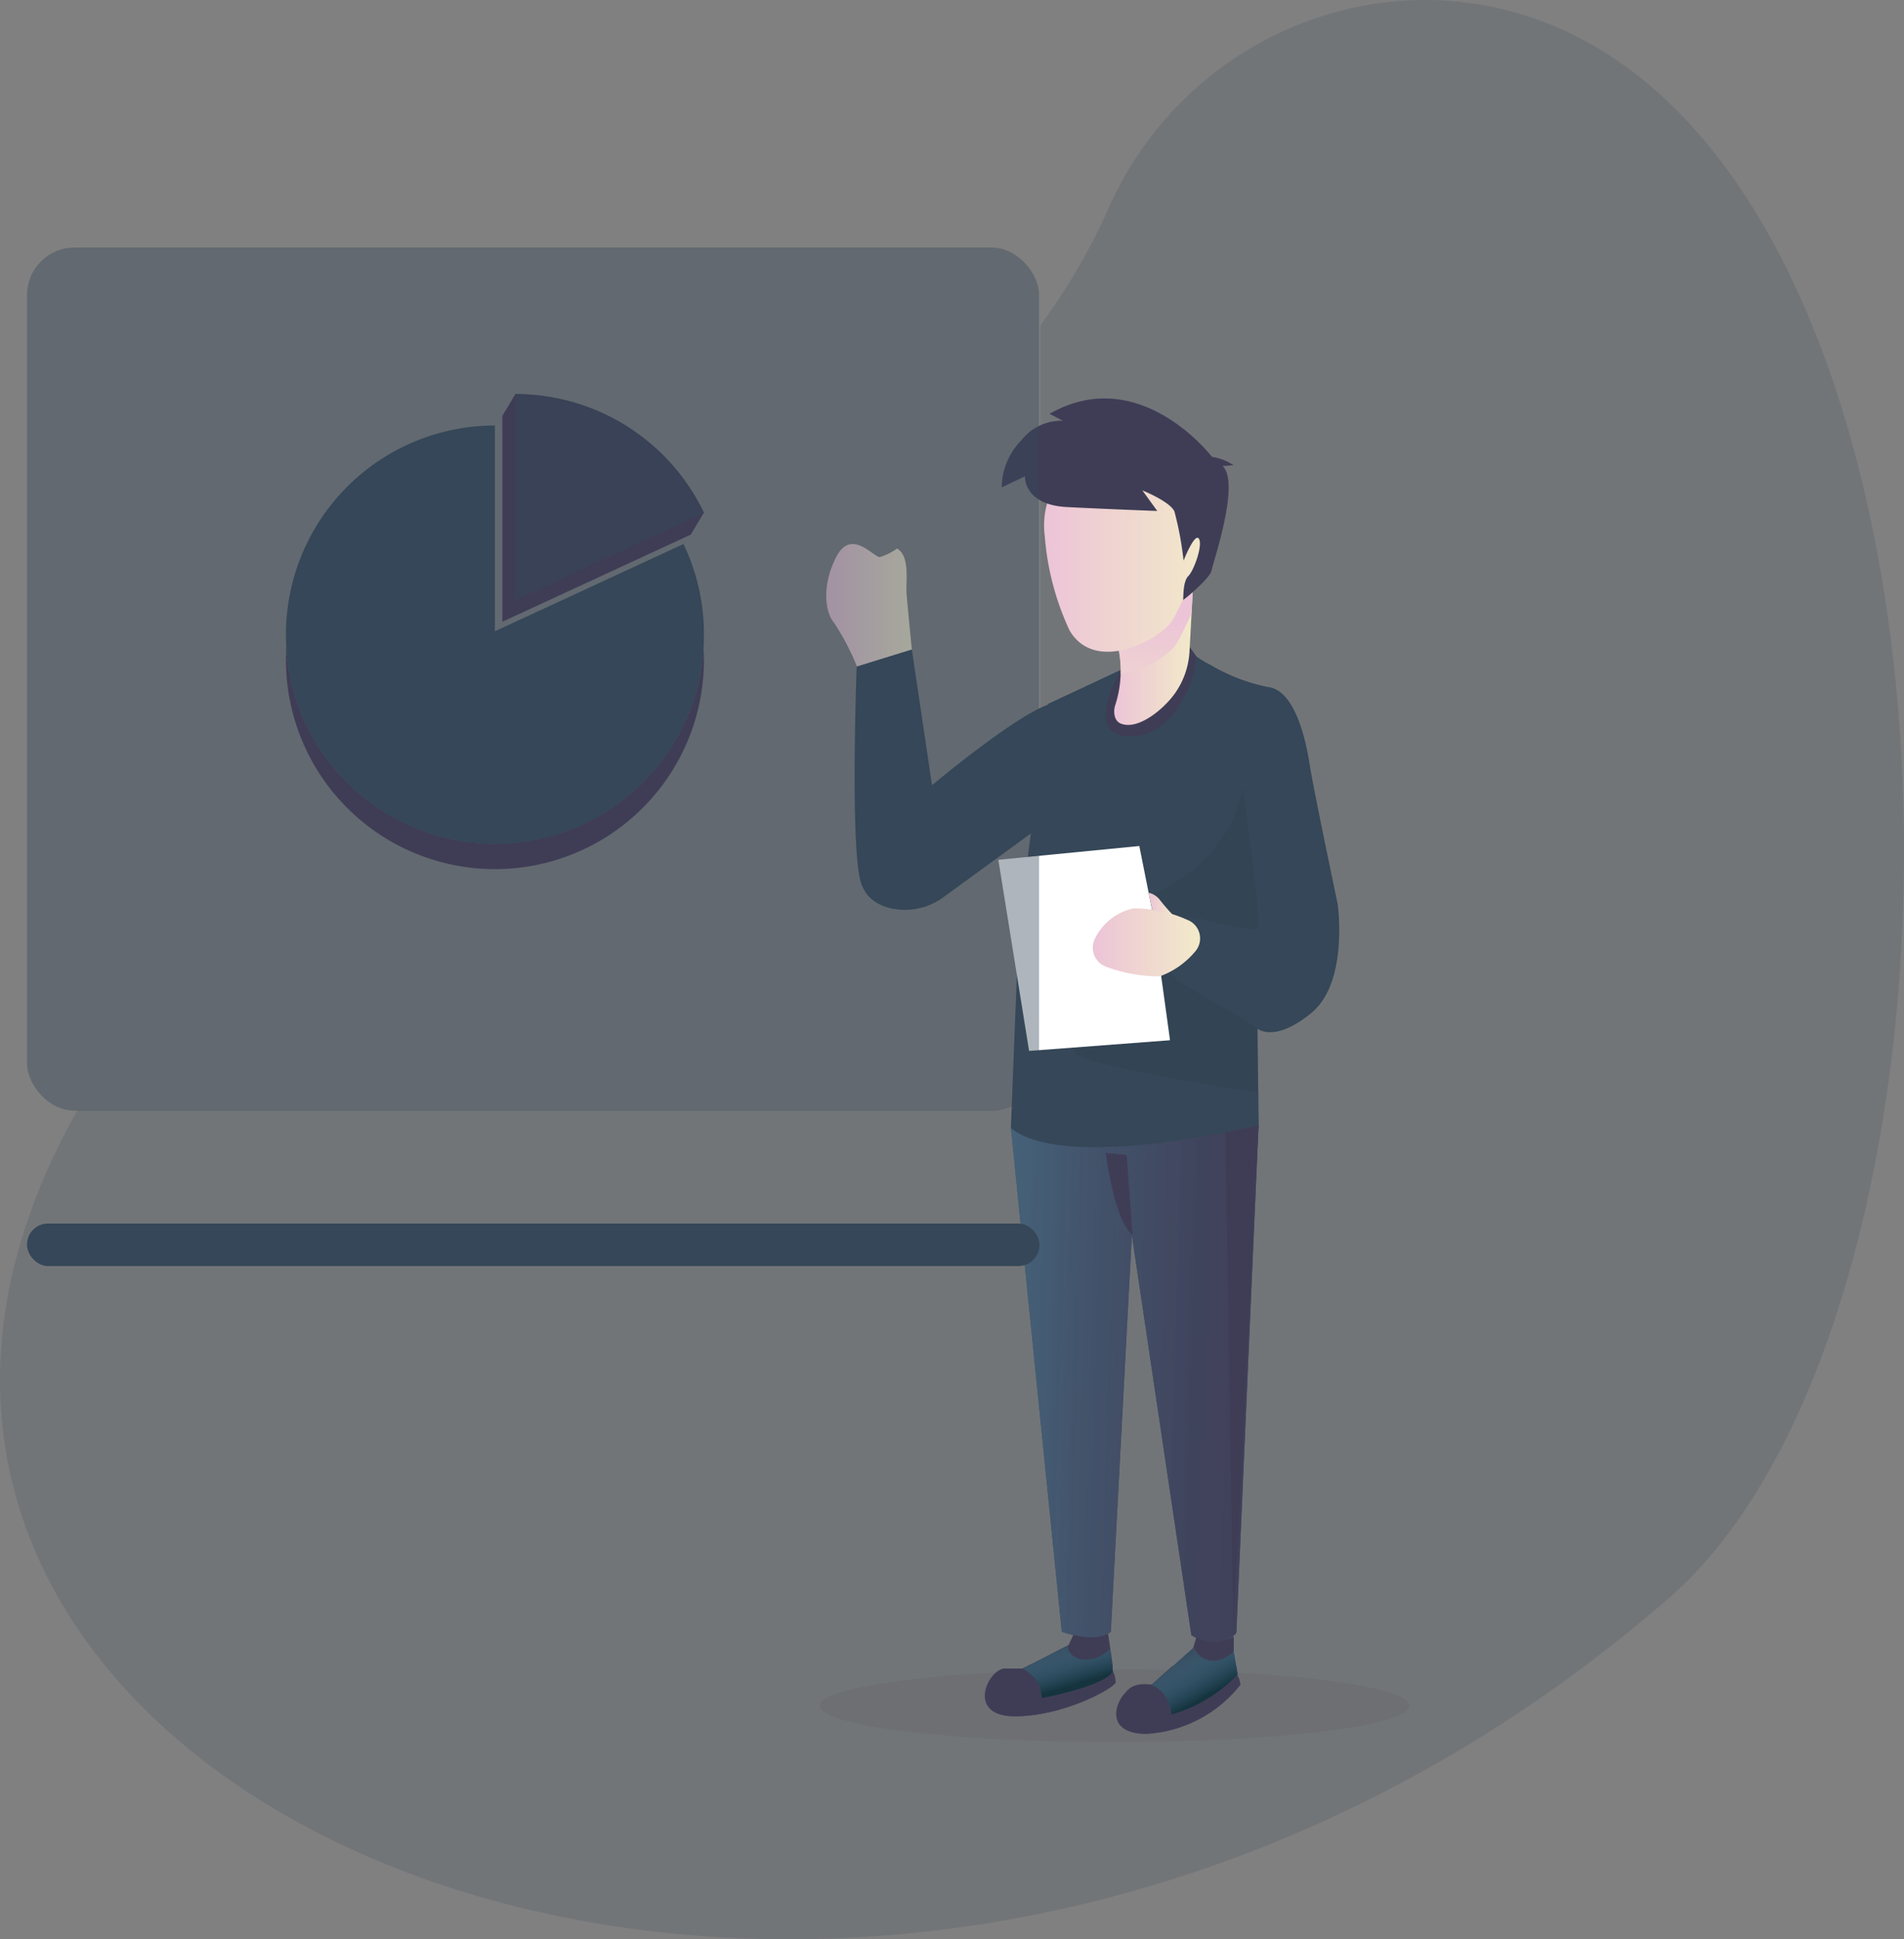 <svg id="Layer_1" data-name="Layer 1" xmlns="http://www.w3.org/2000/svg" xmlns:xlink="http://www.w3.org/1999/xlink" viewBox="0 0 585 595.61"><rect x="0" y="0" width="585" height="595.61" fill="#808080" stroke="none"/><defs><linearGradient id="linear-gradient" x1="324.86" y1="420.8" x2="511.08" y2="426.34" gradientUnits="userSpaceOnUse"><stop offset="0" stop-color="#68e1fd" stop-opacity="0"/><stop offset="0.02" stop-color="#66daf6" stop-opacity="0.04"/><stop offset="0.18" stop-color="#58a1bc" stop-opacity="0.39"/><stop offset="0.35" stop-color="#4d758f" stop-opacity="0.66"/><stop offset="0.53" stop-color="#45566f" stop-opacity="0.85"/><stop offset="0.73" stop-color="#40435c" stop-opacity="0.96"/><stop offset="0.99" stop-color="#3f3d56"/></linearGradient><linearGradient id="linear-gradient-2" x1="434.37" y1="201.82" x2="458.52" y2="201.82" gradientUnits="userSpaceOnUse"><stop offset="0" stop-color="#ecc4d7"/><stop offset="0.42" stop-color="#efd4d1"/><stop offset="1" stop-color="#f2eac9"/></linearGradient><linearGradient id="linear-gradient-3" x1="447.17" y1="188.38" x2="442.19" y2="244.22" xlink:href="#linear-gradient-2"/><linearGradient id="linear-gradient-4" x1="412.81" y1="168.55" x2="464.01" y2="168.55" xlink:href="#linear-gradient-2"/><linearGradient id="linear-gradient-5" x1="424.4" y1="525.43" x2="417.84" y2="503.82" gradientUnits="userSpaceOnUse"><stop offset="0.36" stop-color="#00272e"/><stop offset="1" stop-color="#69b9eb" stop-opacity="0"/></linearGradient><linearGradient id="linear-gradient-6" x1="467.66" y1="528.81" x2="455.19" y2="506.78" xlink:href="#linear-gradient-5"/><linearGradient id="linear-gradient-7" x1="427.76" y1="289.6" x2="460.71" y2="289.6" xlink:href="#linear-gradient-2"/><linearGradient id="linear-gradient-8" x1="345.86" y1="186.01" x2="372.16" y2="186.01" xlink:href="#linear-gradient-2"/><linearGradient id="linear-gradient-9" x1="444.92" y1="277.86" x2="452.63" y2="277.86" xlink:href="#linear-gradient-2"/></defs><title>2. Data Analyze</title><path d="M604.63,491.07c-250,217-608.71,61.8-488.78-150H397.06a14.55,14.55,0,0,0,14.55-14.56V100.06a190.94,190.94,0,0,0,20.94-35.88C455.5,12.32,515-13.55,567.73,7.41,705.29,62.13,707.65,401.66,604.63,491.07Z" transform="translate(-92 -0.12)" fill="#354758" opacity="0.18"/><g id="V3"><g id="v3.v1"><g id="request"><ellipse id="Oval" cx="342.44" cy="523.88" rx="90.63" ry="11.17" fill="#000405" opacity="0.05"/><path id="Shape" d="M434.76,516.81c0,1.51-15.64,10.43-30.91,10.43s-8.08-14.82-2.87-14.66h5.21l2.92-1.46,11.21-5.74,1.67-3.6s8.91,2,10.42-.32l1.46,10.08v1.82A7.29,7.29,0,0,1,434.76,516.81Z" transform="translate(-92 -0.12)" fill="#3f3d56"/><path d="M433.87,513.36a7.26,7.26,0,0,1,.83,3.45c0,1.51-15.63,10.43-30.9,10.43s-8.08-14.82-2.87-14.66h5.21l2.92-1.46,24.6.42Z" transform="translate(-92 -0.12)" fill="#3f3d56"/><path d="M412.14,521.61a23,23,0,0,1-11.47,0c-3.44-1.88-4.53-3.29-4.38-4.75s2.19-5.64,10.43-3.65,9.95,6.36,9.95,6.36Z" transform="translate(-92 -0.12)" fill="#3f3d56"/><path d="M473.12,517.59a39.74,39.74,0,0,1-28.83,15.08c-15.63,0-8.07-14.66-2.86-14.66a18.46,18.46,0,0,0,4.32-.42l6.41-5.74,19.76.36v1.93A7.36,7.36,0,0,1,473.12,517.59Z" transform="translate(-92 -0.12)" fill="#3f3d56"/><path d="M453.1,526.3a22.7,22.7,0,0,1-11.46,0c-3.44-1.88-4.54-3.28-4.38-4.75s2.19-5.63,10.42-3.65,9.75,6.42,9.75,6.42Z" transform="translate(-92 -0.12)" fill="#3f3d56"/><path d="M402.6,346.53l15.63,154.78s10.43,3.75,15.07,0l6.46-121.9,18.29,122.94s8.55,5.53,13.81-.73l6.83-155.87S424.33,357.34,402.6,346.53Z" transform="translate(-92 -0.12)" fill="#354758"/><path d="M402.6,346.53l15.63,154.78s10.43,3.75,15.07,0l6.46-121.9,18.29,122.94s8.55,5.53,13.81-.73l6.83-155.87S424.33,357.34,402.6,346.53Z" transform="translate(-92 -0.12)" fill="url(#linear-gradient)" style="isolation:isolate"/><path d="M495,311.15c-11.42,9.45-16.63,4.91-16.63,4.91l.37,29.69s-59.84,14.56-76.15.78l2.45-62.3,3.69-28.13L382,275.58A20,20,0,0,1,365.3,279c-4.05-1.05-7.88-3.54-9.09-9-2.92-13-1-65.22-1-65.22l16.94-5.22,6.21,41.74s24.64-20.7,35.56-24.73l0-.21,25.33-11.85,18.19-4.33a42.39,42.39,0,0,0,6.51,4.18,57.13,57.13,0,0,0,17.67,6.78c8.19.89,11.62,16.23,12.72,23.49S503,277.8,503,277.8,506.42,301.71,495,311.15Z" transform="translate(-92 -0.12)" fill="#354758"/><path d="M457.58,198.91a15.6,15.6,0,0,1-21.36,7.3s-12.93,22.5,5.57,19.83c9.8-1.41,16.73-13.45,17.77-24.37Z" transform="translate(-92 -0.12)" fill="#3f3d56"/><path d="M456.75,282.66c.66-.71,3.18-.63,4.13-.39,4.25,1.08,16,4,17.4,3.11,1.66-1.05-4.59-43.79-4.59-43.79s-1.41,23.64-31.69,35c-14.75,5.53,10.11,13.09,10.11,13.09Z" transform="translate(-92 -0.12)" fill="#000405" opacity="0.05"/><path d="M456.49,303c6,3.42,18.66,10.67,21.84,13v19.57s-56-8.35-56-12.42-17.93-30.74-17.93-30.74l.37-3.34,48.42-5.74s2.31-2.75-1.23,14.58C451.54,300.05,454.59,301.94,456.49,303Z" transform="translate(-92 -0.12)" fill="#000405" opacity="0.05"/><polygon points="353.96 279.41 350.05 259.84 306.74 264.07 316.18 322.77 359.49 319.49 353.96 279.41" fill="#fff"/><path d="M458.52,180.86s-.19,3.32-.42,7.65c-.19,3.65-.43,8-.63,11.7A24.53,24.53,0,0,1,450,216.55c-2.6,2.66-8.79,7.61-13.53,5.85-2.28-.85-2.37-3.75-1.89-5.48a34,34,0,0,0,1-17.85C432.68,191.66,458.52,180.86,458.52,180.86Z" transform="translate(-92 -0.12)" fill="url(#linear-gradient-2)"/><path d="M458.52,180.86s-.19,3.32-.42,7.65c-1.81,4.05-3.51,7.35-4.44,9-1.87,3.32-9.58,8.55-17.3,9.6a33.41,33.41,0,0,0-.72-8C432.68,191.66,458.52,180.86,458.52,180.86Z" transform="translate(-92 -0.12)" fill="url(#linear-gradient-3)"/><path d="M436,136.81a24.73,24.73,0,0,0-23,27.92,83.75,83.75,0,0,0,7.61,29c8.08,13.78,28.46,2.46,31.69-3.23S468,159.2,462.74,151.94C459.15,147,449.19,136.29,436,136.81Z" transform="translate(-92 -0.12)" fill="url(#linear-gradient-4)"/><path d="M414.48,127.21l4.07,2.14a15.62,15.62,0,0,0-12.77,6.05,20.92,20.92,0,0,0-6,14.4l7.14-3.39s-.52,8.77,12.93,9.45,27.72,1.2,27.72,1.2l-4.58-6.32s8.49,3.4,9.85,6.47a101.77,101.77,0,0,1,2.81,15.09s3.39-8.61,4.69-6.74-1.46,9.71-3.23,11.48-1.46,6.89-1.61,7.31,8.34-6.63,8.75-9,8.92-27,3.39-32.09L471,143a16,16,0,0,0-6.62-2.56S442.21,111.4,414.48,127.21Z" transform="translate(-92 -0.12)" fill="#3f3d56"/><path d="M406.19,512.63s5.22,2.66,5.53,6.78l.42,2.25s19.59-3.71,21.78-8.25l-.94-6.88a10,10,0,0,1-9,3.23c-4.64-1.41-3.75-4.38-3.75-4.38Z" transform="translate(-92 -0.12)" fill="#354758"/><path d="M447.58,518.53l-1.72-.89,12.77-11.43s2.76,6.68,12.45,1.31l1.2,6.83a44.91,44.91,0,0,1-20.43,12.37A10.41,10.41,0,0,0,447.58,518.53Z" transform="translate(-92 -0.12)" fill="#354758"/><path d="M406.19,512.63s5.22,2.66,5.53,6.78l.42,2.25s19.59-3.71,21.78-8.25l-.94-6.88a10,10,0,0,1-9,3.23c-4.64-1.41-3.75-4.38-3.75-4.38Z" transform="translate(-92 -0.12)" opacity="0.61" fill="url(#linear-gradient-5)"/><path d="M447.58,518.53l-1.72-.89,12.77-11.43s2.76,6.68,12.45,1.31l1.2,6.83a44.91,44.91,0,0,1-20.43,12.37A10.41,10.41,0,0,0,447.58,518.53Z" transform="translate(-92 -0.12)" opacity="0.61" fill="url(#linear-gradient-6)"/><path d="M431.73,354.2s2.56,20.88,8.24,25.21l-1.77-24.53Z" transform="translate(-92 -0.12)" fill="#3f3d56"/><polygon points="376.49 347.82 378.93 502.12 386.69 345.63 376.49 347.82" fill="#3f3d56"/><path d="M448.31,300a47,47,0,0,1-16.06-2.82,6.27,6.27,0,0,1-4.06-8.3,17.26,17.26,0,0,1,12-9.75,39,39,0,0,1,16.57,3.49,6.11,6.11,0,0,1,2.35,9.86A25.5,25.5,0,0,1,448.31,300Z" transform="translate(-92 -0.12)" fill="url(#linear-gradient-7)"/><path d="M372.16,199.59s-1.3-13.05-1.61-17,1.14-11.59-2.92-14a18.59,18.59,0,0,1-5.21,2.61c-1.93.31-8.81-9.13-13.5,0s-3.24,17.27-.63,20.25a76.46,76.46,0,0,1,7,13.36Z" transform="translate(-92 -0.12)" fill="url(#linear-gradient-8)"/><path d="M459.56,503l-.93,3.18s3.91,8.09,12.45,1.31v-4.8A11.21,11.21,0,0,1,459.56,503Z" transform="translate(-92 -0.12)" fill="#3f3d56"/><path d="M444.92,274.31a6.08,6.08,0,0,1,3.18,1.88,66.17,66.17,0,0,0,4.53,5.22L446,279.53Z" transform="translate(-92 -0.12)" fill="url(#linear-gradient-9)"/><rect x="8.31" y="76.04" width="310.94" height="265.08" rx="14.56" fill="#354758" opacity="0.4"/><path d="M304.25,164.31l-57.91,26.78V127.87l4-6.72c23.41,1,47.64,16.44,57.91,36.44Z" transform="translate(-92 -0.12)" fill="#3f3d56"/><rect id="Rectangle-path" x="8.31" y="375.79" width="311.04" height="13.05" rx="6.42" fill="#354758"/></g></g></g><path d="M457.58,198.91" transform="translate(-92 -0.12)" fill="#0a475d"/><path d="M308.28,202.85a64.21,64.21,0,1,1-128.42,0c0-1.32,0-2.64.11-3.93a64.22,64.22,0,0,0,128.2,0C308.24,200.21,308.28,201.53,308.28,202.85Z" transform="translate(-92 -0.12)" fill="#3f3d56"/><path d="M308.28,195c0,1.34,0,2.66-.11,4a64.22,64.22,0,0,1-128.2,0c-.07-1.3-.11-2.62-.11-4a64.21,64.21,0,0,1,64.21-64.19V194L302,167.21A64,64,0,0,1,308.28,195Z" transform="translate(-92 -0.12)" fill="#354758"/><path d="M308.28,157.59l-57.91,26.78V121.15A64.2,64.2,0,0,1,308.28,157.59Z" transform="translate(-92 -0.12)" fill="#354758"/><path d="M308.28,157.59l-57.91,26.78V121.15A64.2,64.2,0,0,1,308.28,157.59Z" transform="translate(-92 -0.12)" fill="#3f3d56" opacity="0.45"/></svg>
